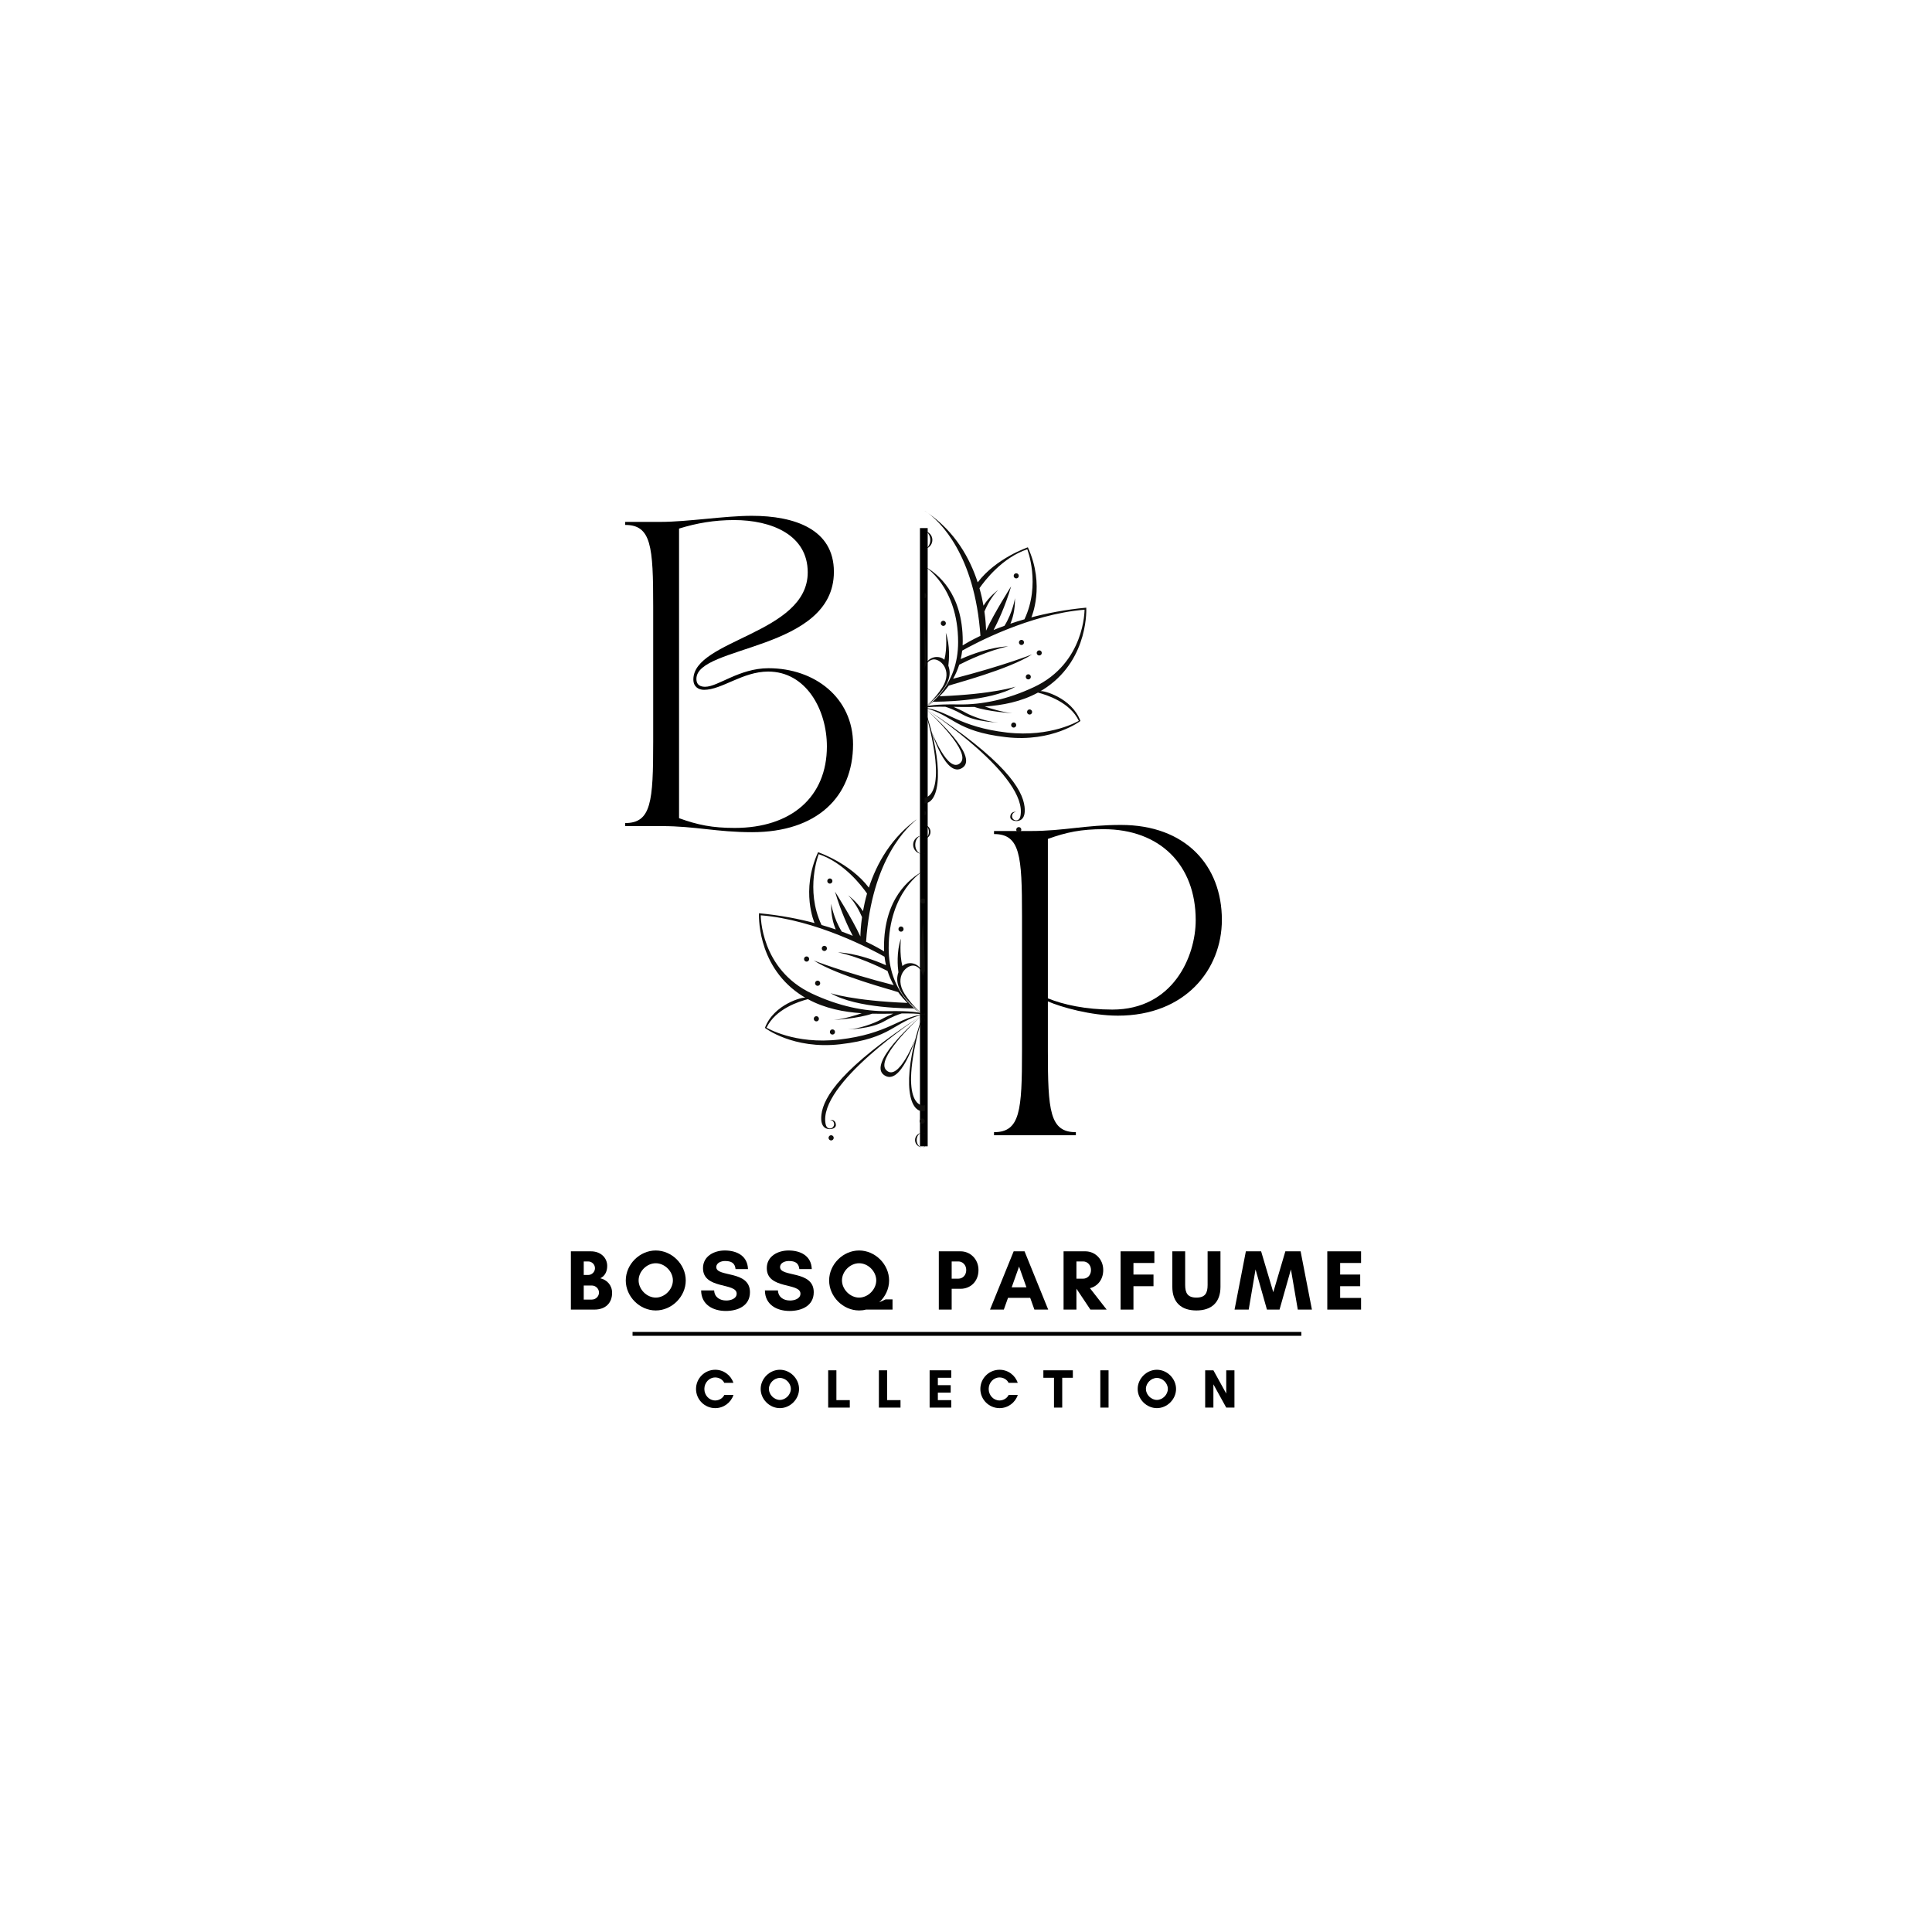 <svg xmlns="http://www.w3.org/2000/svg" xmlns:xlink="http://www.w3.org/1999/xlink" width="500" zoomAndPan="magnify" viewBox="0 0 375 375" height="500" preserveAspectRatio="xMidYMid meet" version="1.0"><defs><g/><clipPath id="8cd3b28432"><path d="M 147.312 159.102 L 179.527 159.102 L 179.527 222.691 L 147.312 222.691 Z M 147.312 159.102 " clip-rule="nonzero"/></clipPath><clipPath id="a19fd7fe96"><path d="M 179.465 99.102 L 210.852 99.102 L 210.852 162.852 L 179.465 162.852 Z M 179.465 99.102 " clip-rule="nonzero"/></clipPath></defs><g fill="#000000" fill-opacity="1"><g transform="translate(119.581, 160.346)"><g><path d="M 1.77 -59.047 L 1.77 -58.457 C 6.848 -58.457 7.203 -54.266 7.203 -42.633 L 7.203 -16.414 C 7.203 -4.781 6.848 -0.59 1.77 -0.59 L 1.77 0 L 8.855 0 C 15.352 0 19.543 1.18 26.395 1.18 C 38.973 1.18 45.996 -5.668 45.996 -15.883 C 45.996 -24.859 38.617 -30.645 29.582 -30.645 C 23.914 -30.645 19.781 -27.043 17.301 -27.043 C 16.594 -27.043 15.59 -27.223 15.59 -28.578 C 15.59 -35.133 42.277 -33.953 42.277 -49.363 C 42.277 -57.629 34.66 -60.227 26.336 -60.227 C 21.141 -60.227 13.816 -59.047 8.621 -59.047 Z M 12.223 -57.75 C 15.648 -58.812 19.074 -59.402 22.91 -59.402 C 30.113 -59.402 37.199 -56.566 37.199 -49.246 C 37.199 -37.316 15 -36.195 15 -28.461 C 15 -27.043 16 -26.453 17.066 -26.453 C 20.547 -26.453 24.562 -29.996 29.523 -29.996 C 36.906 -29.996 40.918 -22.555 40.918 -15.469 C 40.918 -5.668 34.012 0.355 23.027 0.355 C 18.66 0.355 15.824 -0.234 12.223 -1.535 Z M 12.223 -57.75 "/></g></g></g><g fill="#000000" fill-opacity="1"><g transform="translate(191.168, 220.346)"><g><path d="M 1.77 -58.457 C 6.848 -58.457 7.203 -54.266 7.203 -42.633 L 7.203 -16.414 C 7.203 -4.781 6.848 -0.59 1.77 -0.59 L 1.77 0 L 17.656 0 L 17.656 -0.59 C 12.578 -0.59 12.223 -4.781 12.223 -16.414 L 12.223 -25.98 C 14.762 -24.859 20.609 -23.207 25.805 -23.207 C 38.914 -23.207 45.996 -32.18 45.996 -41.805 C 45.996 -52.316 38.973 -60.227 26.395 -60.227 C 19.543 -60.227 15.352 -59.047 8.855 -59.047 L 1.77 -59.047 Z M 12.223 -26.57 L 12.223 -57.512 C 15.824 -58.812 18.66 -59.402 23.027 -59.402 C 34.012 -59.402 40.918 -52.434 40.918 -41.746 C 40.918 -34.66 36.492 -24.387 24.742 -24.387 C 19.605 -24.387 15.234 -25.332 12.223 -26.57 Z M 12.223 -26.57 "/></g></g></g><path stroke-linecap="butt" transform="matrix(0, -0.75, 0.75, 0, 178.561, 222.5)" fill="none" stroke-linejoin="miter" d="M 0.001 1.002 L 160.001 1.002 " stroke="#000000" stroke-width="2" stroke-opacity="1" stroke-miterlimit="4"/><g clip-path="url(#8cd3b28432)"><path fill="#100f0d" d="M 196.723 200.812 C 197 200.812 197.223 200.586 197.223 200.309 C 197.223 200.027 197 199.805 196.723 199.805 C 196.445 199.805 196.223 200.027 196.223 200.309 C 196.223 200.586 196.445 200.812 196.723 200.812 Z M 199.848 198.25 C 200.125 198.25 200.348 198.023 200.348 197.746 C 200.348 197.469 200.125 197.242 199.848 197.242 C 199.57 197.242 199.348 197.469 199.348 197.746 C 199.348 198.023 199.57 198.25 199.848 198.25 Z M 199.594 190.34 C 199.316 190.34 199.094 190.566 199.094 190.844 C 199.094 191.121 199.316 191.348 199.594 191.348 C 199.871 191.348 200.094 191.121 200.094 190.844 C 200.094 190.566 199.871 190.34 199.594 190.34 Z M 197.223 171.512 C 197.5 171.512 197.727 171.285 197.727 171.008 C 197.727 170.73 197.5 170.504 197.223 170.504 C 196.949 170.504 196.723 170.73 196.723 171.008 C 196.723 171.285 196.949 171.512 197.223 171.512 Z M 198.254 183.582 C 197.977 183.582 197.754 183.805 197.754 184.086 C 197.754 184.363 197.977 184.59 198.254 184.59 C 198.531 184.59 198.754 184.363 198.754 184.086 C 198.754 183.805 198.531 183.582 198.254 183.582 Z M 201.738 185.641 C 201.465 185.641 201.238 185.867 201.238 186.148 C 201.238 186.426 201.465 186.652 201.738 186.652 C 202.016 186.652 202.242 186.426 202.242 186.148 C 202.242 185.867 202.016 185.641 201.738 185.641 Z M 198.047 218.199 C 197.953 218.648 197.676 219.031 197.223 219.031 C 196.766 219.031 196.398 218.656 196.398 218.199 C 196.398 217.742 196.766 217.367 197.223 217.367 C 197.223 217.367 196.164 217.148 196.051 218.281 C 195.984 218.961 196.793 219.168 197.227 219.168 C 197.66 219.168 199.191 219.078 198.859 216.324 C 198.449 212.961 195.066 207.25 179.199 196.938 C 180.219 197.605 199.617 210.418 198.047 218.199 Z M 179.156 214.574 L 179.156 215.695 C 182.309 215.695 183.168 208.18 179.156 196.91 C 184.355 214.863 179.156 214.574 179.156 214.574 Z M 179.168 196.918 C 179.18 196.926 179.188 196.934 179.199 196.938 C 179.188 196.93 179.176 196.922 179.168 196.918 C 179.16 196.914 179.156 196.91 179.156 196.91 C 179.156 196.91 179.262 197 179.449 197.16 C 179.301 197.027 179.203 196.941 179.168 196.918 Z M 186.277 207.719 C 183.867 210.098 180.598 201.543 180.598 201.543 C 180.598 201.543 183.457 211.012 186.719 208.66 C 189.824 206.422 181.168 198.656 179.449 197.16 C 181.023 198.582 188.367 205.656 186.277 207.719 Z M 179.871 158.66 C 179.43 158.336 179.168 158.191 179.168 158.191 C 179.406 158.344 179.641 158.504 179.871 158.66 Z M 210.637 177.66 C 199.844 178.531 188.992 184.352 186.609 185.699 C 186.543 186.273 186.445 186.828 186.324 187.355 C 191.93 184.855 195.664 184.855 195.664 184.855 C 191.957 185.59 187.539 187.68 186.027 188.461 C 185.707 189.48 185.293 190.395 184.832 191.215 C 194.883 188.625 200.348 186.43 200.348 186.43 C 195.746 189.41 185.098 192.156 183.961 192.578 C 183.375 193.395 182.75 194.086 182.156 194.664 C 192.84 194.242 197.098 192.766 197.098 192.766 C 191.984 195.805 181.508 195.73 180.938 195.727 C 180.219 196.289 179.637 196.645 179.355 196.809 L 179.879 196.562 C 179.879 196.562 181.223 196.18 185.941 196.262 C 190.531 196.34 195.531 195.281 200.711 192.852 C 210.719 188.16 210.637 177.66 210.637 177.66 Z M 190.793 176.863 C 191.977 174.988 193.66 173.789 193.66 173.789 C 192.359 175.102 191.473 176.848 190.977 178.012 C 191.227 179.738 191.285 181.074 191.297 181.773 C 192.934 178.23 196.223 173.066 196.223 173.066 C 195.035 177.121 193.504 180.266 192.781 181.645 C 193.445 181.371 194.156 181.094 194.914 180.816 C 196.566 178.148 196.973 175.398 196.973 175.398 C 197.031 177.758 196.465 179.504 196.082 180.406 C 196.98 180.102 197.934 179.797 198.945 179.508 L 198.84 179.535 C 202.082 172.645 199.391 165.793 199.391 165.793 C 194.461 167.438 191.004 171.992 190.004 173.438 C 190.352 174.656 190.605 175.812 190.793 176.863 Z M 179.152 196.898 C 179.152 196.898 179.152 196.898 179.148 196.898 C 179.148 196.898 179.148 196.898 179.145 196.898 L 179.148 196.902 Z M 178.945 196.809 C 178.66 196.645 178.078 196.289 177.359 195.727 C 176.793 195.73 166.316 195.805 161.203 192.766 C 161.203 192.766 165.457 194.242 176.145 194.664 C 175.547 194.086 174.926 193.395 174.336 192.578 C 173.203 192.156 162.551 189.41 157.953 186.43 C 157.953 186.43 163.414 188.625 173.469 191.215 C 173.004 190.395 172.59 189.48 172.27 188.461 C 170.758 187.68 166.344 185.59 162.633 184.855 C 162.633 184.855 166.371 184.855 171.973 187.355 C 171.852 186.828 171.754 186.273 171.688 185.699 C 169.305 184.352 158.453 178.531 147.664 177.66 C 147.664 177.66 147.582 188.16 157.59 192.852 C 162.766 195.281 167.77 196.34 172.355 196.262 C 177.078 196.18 178.418 196.562 178.418 196.562 Z M 159.457 179.535 L 159.352 179.508 C 160.363 179.797 161.316 180.102 162.215 180.406 C 161.832 179.504 161.266 177.758 161.328 175.398 C 161.328 175.398 161.734 178.148 163.383 180.816 C 164.145 181.094 164.855 181.371 165.52 181.645 C 164.793 180.266 163.266 177.121 162.074 173.066 C 162.074 173.066 165.367 178.23 167.004 181.773 C 167.016 181.074 167.074 179.738 167.32 178.012 C 166.828 176.848 165.938 175.102 164.641 173.789 C 164.641 173.789 166.32 174.988 167.504 176.863 C 167.691 175.812 167.945 174.656 168.293 173.438 C 167.297 171.992 163.836 167.438 158.91 165.793 C 158.91 165.793 156.215 172.645 159.457 179.535 Z M 195.207 202.688 C 185.176 201.535 184.887 198.355 179.156 196.91 C 183.75 197.398 185.883 200.68 195.395 201.777 C 204.082 202.781 209.508 199.473 209.508 199.473 C 207.789 195.836 203.188 194.367 201.488 193.938 C 198.137 195.758 194.484 196.438 191.039 196.668 C 192.23 197.082 194.375 197.746 196.453 197.996 C 196.453 197.996 191.633 197.676 189.027 196.758 C 187.586 196.793 186.203 196.77 184.914 196.746 C 185.5 196.996 186.602 197.484 187.387 197.934 C 188.504 198.578 191.656 199.742 193.652 199.801 C 193.863 199.809 189.375 199.773 186.719 198.25 C 185.098 197.32 183.945 196.902 183.293 196.715 C 181.68 196.695 180.273 196.715 179.172 196.906 C 179.172 196.906 179.168 196.91 179.168 196.91 C 179.168 196.91 179.172 196.906 179.172 196.906 C 179.168 196.906 179.168 196.906 179.164 196.906 C 179.164 196.91 179.164 196.91 179.168 196.91 C 179.168 196.91 179.164 196.91 179.164 196.906 L 179.168 196.91 L 179.133 196.91 L 179.137 196.906 C 179.137 196.906 179.133 196.906 179.133 196.906 C 179.133 196.91 179.133 196.91 179.133 196.91 C 179.133 196.91 179.133 196.91 179.133 196.906 C 179.133 196.906 179.129 196.906 179.129 196.906 C 179.129 196.906 179.133 196.91 179.133 196.91 C 179.133 196.91 179.129 196.906 179.129 196.906 C 178.027 196.715 176.617 196.695 175.004 196.715 C 174.352 196.902 173.203 197.32 171.582 198.25 C 168.926 199.773 164.438 199.809 164.645 199.801 C 166.641 199.742 169.793 198.578 170.914 197.934 C 171.699 197.484 172.797 196.996 173.387 196.746 C 172.098 196.77 170.711 196.793 169.273 196.758 C 166.664 197.676 161.844 197.996 161.844 197.996 C 163.922 197.746 166.066 197.082 167.262 196.668 C 163.812 196.438 160.16 195.758 156.809 193.938 C 155.109 194.367 150.508 195.836 148.789 199.473 C 148.789 199.473 154.219 202.781 162.902 201.777 C 172.418 200.68 174.547 197.398 179.145 196.91 C 173.41 198.355 173.125 201.535 163.09 202.688 C 153.934 203.742 148.469 199.512 148.469 199.512 C 150.188 194.887 155.922 193.441 156.324 193.664 C 155.898 193.418 155.477 193.152 155.062 192.863 C 146.75 187.082 147.32 177.258 147.32 177.258 C 151.469 177.645 155.16 178.371 158.34 179.227 L 158.102 179.16 C 158.102 179.16 155.348 172.922 158.789 165.41 C 158.789 165.41 165.008 167.508 168.645 172.289 C 170.141 167.68 172.996 162.422 178.43 158.66 C 176.176 160.32 169.223 166.699 168.105 182.789 C 169.898 183.645 171.086 184.348 171.602 184.672 C 171.586 184.402 171.582 184.125 171.582 183.848 C 171.582 174.371 176.551 170.539 179.133 169.094 C 179.133 169.094 172.488 173.062 172.488 184.027 C 172.488 192.566 178.082 196.281 179 196.832 L 179.145 196.898 C 179.148 196.898 179.148 196.898 179.148 196.895 C 179.133 196.887 179.109 196.867 179.074 196.84 C 179.102 196.859 179.125 196.875 179.148 196.895 C 179.176 196.875 179.199 196.859 179.223 196.84 C 179.188 196.867 179.164 196.887 179.148 196.895 C 179.152 196.898 179.152 196.898 179.152 196.898 L 179.297 196.832 C 180.219 196.281 185.809 192.566 185.809 184.027 C 185.809 173.062 179.168 169.094 179.168 169.094 C 181.746 170.539 186.719 174.371 186.719 183.848 C 186.719 184.125 186.711 184.402 186.699 184.672 C 187.215 184.348 188.398 183.645 190.195 182.789 C 189.078 166.699 182.121 160.32 179.871 158.66 C 185.305 162.422 188.16 167.68 189.656 172.289 C 193.289 167.508 199.508 165.41 199.508 165.41 C 202.949 172.922 200.195 179.16 200.195 179.16 L 199.961 179.227 C 203.141 178.371 206.828 177.645 210.977 177.258 C 210.977 177.258 211.551 187.082 203.234 192.863 C 202.82 193.152 202.402 193.418 201.977 193.664 C 202.375 193.441 208.109 194.887 209.832 199.512 C 209.832 199.512 204.363 203.742 195.207 202.688 Z M 179.5 217.605 C 179.5 217.328 179.277 217.102 179 217.102 C 178.723 217.102 178.5 217.328 178.5 217.605 C 178.5 217.887 178.723 218.109 179 218.109 C 179.277 218.109 179.5 217.887 179.5 217.605 Z M 197.727 220.348 C 197.449 220.348 197.223 220.574 197.223 220.855 C 197.223 221.133 197.449 221.359 197.727 221.359 C 198 221.359 198.227 221.133 198.227 220.855 C 198.227 220.574 198 220.348 197.727 220.348 Z M 161.32 220.348 C 161.047 220.348 160.82 220.574 160.82 220.855 C 160.82 221.133 161.047 221.359 161.32 221.359 C 161.598 221.359 161.824 221.133 161.824 220.855 C 161.824 220.574 161.598 220.348 161.32 220.348 Z M 161.574 199.805 C 161.297 199.805 161.074 200.027 161.074 200.309 C 161.074 200.586 161.297 200.812 161.574 200.812 C 161.852 200.812 162.074 200.586 162.074 200.309 C 162.074 200.027 161.852 199.805 161.574 199.805 Z M 158.453 197.242 C 158.176 197.242 157.953 197.469 157.953 197.746 C 157.953 198.023 158.176 198.25 158.453 198.25 C 158.73 198.25 158.953 198.023 158.953 197.746 C 158.953 197.469 158.73 197.242 158.453 197.242 Z M 158.703 190.34 C 158.426 190.34 158.203 190.566 158.203 190.844 C 158.203 191.121 158.426 191.348 158.703 191.348 C 158.98 191.348 159.203 191.121 159.203 190.844 C 159.203 190.566 158.98 190.34 158.703 190.34 Z M 161.074 171.512 C 161.352 171.512 161.574 171.285 161.574 171.008 C 161.574 170.73 161.352 170.504 161.074 170.504 C 160.797 170.504 160.574 170.73 160.574 171.008 C 160.574 171.285 160.797 171.512 161.074 171.512 Z M 178.648 174.895 C 178.648 175.176 178.871 175.398 179.148 175.398 C 179.426 175.398 179.648 175.176 179.648 174.895 C 179.648 174.617 179.426 174.391 179.148 174.391 C 178.871 174.391 178.648 174.617 178.648 174.895 Z M 183.41 180.336 C 183.41 180.055 183.184 179.828 182.91 179.828 C 182.633 179.828 182.406 180.055 182.406 180.336 C 182.406 180.613 182.633 180.84 182.91 180.84 C 183.184 180.84 183.41 180.613 183.41 180.336 Z M 174.387 180.336 C 174.387 180.613 174.609 180.84 174.887 180.84 C 175.164 180.84 175.387 180.613 175.387 180.336 C 175.387 180.055 175.164 179.828 174.887 179.828 C 174.609 179.828 174.387 180.055 174.387 180.336 Z M 160.008 184.59 C 160.285 184.59 160.508 184.363 160.508 184.086 C 160.508 183.805 160.285 183.582 160.008 183.582 C 159.73 183.582 159.508 183.805 159.508 184.086 C 159.508 184.363 159.73 184.59 160.008 184.59 Z M 156.559 185.641 C 156.281 185.641 156.059 185.867 156.059 186.148 C 156.059 186.426 156.281 186.652 156.559 186.652 C 156.836 186.652 157.059 186.426 157.059 186.148 C 157.059 185.867 156.836 185.641 156.559 185.641 Z M 179 219.883 C 179.59 219.883 180.07 220.512 180.07 221.285 C 180.07 222.062 179.59 222.691 179 222.691 C 179.77 222.691 180.395 222.062 180.395 221.285 C 180.395 220.512 179.77 219.883 179 219.883 Z M 177.93 221.285 C 177.93 220.512 178.41 219.883 179 219.883 C 178.23 219.883 177.609 220.512 177.609 221.285 C 177.609 222.062 178.23 222.691 179 222.691 C 178.41 222.691 177.93 222.062 177.93 221.285 Z M 180.352 163.969 C 180.352 164.945 179.746 165.738 179 165.738 C 179.973 165.738 180.758 164.945 180.758 163.969 C 180.758 162.988 179.973 162.195 179 162.195 C 179.746 162.195 180.352 162.988 180.352 163.969 Z M 177.242 163.969 C 177.242 164.945 178.031 165.738 179 165.738 C 178.254 165.738 177.648 164.945 177.648 163.969 C 177.648 162.988 178.254 162.195 179 162.195 C 178.031 162.195 177.242 162.988 177.242 163.969 Z M 175.59 192.926 C 173.418 189.52 176.074 187.156 177.457 187.438 C 178.871 187.727 179.133 189.422 179.133 189.422 C 179.133 189.375 179.129 189.332 179.125 189.285 L 179.168 189.422 L 179.312 188.906 C 179.504 188.383 179.938 187.621 180.84 187.438 C 182.223 187.156 184.879 189.52 182.707 192.926 C 181.301 195.129 179.629 196.52 179.223 196.84 C 183.902 193.258 184.336 190.863 184.102 189.441 C 184.055 189.164 183.984 188.898 183.895 188.652 C 184.031 187.582 184.273 184.711 183.398 182.18 C 183.398 182.18 183.723 185.102 183.117 187.48 C 182.727 187.141 182.234 186.945 181.645 186.945 C 180.746 186.941 179.957 187.422 179.523 188.148 C 179.523 185.578 179.168 179.254 179.168 179.254 C 178.715 182.078 178.777 188.148 178.777 188.148 C 178.344 187.426 177.555 186.941 176.652 186.945 C 176.051 186.949 175.547 187.152 175.152 187.504 C 174.539 185.121 174.867 182.18 174.867 182.18 C 173.973 184.77 174.246 187.715 174.379 188.727 C 174.301 188.949 174.238 189.188 174.199 189.441 C 173.961 190.863 174.395 193.258 179.074 196.84 C 178.672 196.52 177 195.129 175.59 192.926 Z M 179.098 196.938 C 179.109 196.934 179.121 196.926 179.129 196.918 C 179.098 196.941 179 197.027 178.852 197.16 C 179.039 197 179.145 196.91 179.145 196.91 C 179.141 196.91 179.137 196.914 179.129 196.918 C 179.125 196.922 179.113 196.93 179.098 196.938 Z M 159.441 216.324 C 159.105 219.078 160.641 219.168 161.074 219.168 C 161.504 219.168 162.316 218.961 162.246 218.281 C 162.133 217.148 161.078 217.367 161.078 217.367 C 161.531 217.367 161.898 217.742 161.898 218.199 C 161.898 218.656 161.531 219.031 161.078 219.031 C 160.621 219.031 160.344 218.648 160.254 218.199 C 158.684 210.418 178.078 197.605 179.098 196.938 C 163.234 207.25 159.852 212.961 159.441 216.324 Z M 179.145 215.695 L 179.145 214.574 C 179.145 214.574 173.945 214.863 179.145 196.91 C 175.129 208.18 175.988 215.695 179.145 215.695 Z M 171.582 208.66 C 174.84 211.012 177.703 201.543 177.703 201.543 C 177.703 201.543 174.434 210.098 172.023 207.719 C 169.934 205.656 177.273 198.586 178.852 197.16 C 177.129 198.656 168.477 206.422 171.582 208.66 Z M 179.133 158.191 C 178.895 158.344 178.66 158.504 178.43 158.66 C 178.871 158.336 179.133 158.191 179.133 158.191 " fill-opacity="1" fill-rule="nonzero"/></g><g clip-path="url(#a19fd7fe96)"><path fill="#100f0d" d="M 196.754 141.227 C 197.027 141.227 197.25 141.004 197.25 140.73 C 197.25 140.453 197.027 140.23 196.754 140.23 C 196.48 140.23 196.262 140.453 196.262 140.73 C 196.262 141.004 196.48 141.227 196.754 141.227 Z M 199.84 138.695 C 200.117 138.695 200.336 138.473 200.336 138.195 C 200.336 137.922 200.117 137.699 199.84 137.699 C 199.57 137.699 199.348 137.922 199.348 138.195 C 199.348 138.473 199.57 138.695 199.84 138.695 Z M 199.594 130.875 C 199.32 130.875 199.098 131.102 199.098 131.375 C 199.098 131.652 199.32 131.875 199.594 131.875 C 199.867 131.875 200.086 131.652 200.086 131.375 C 200.086 131.102 199.867 130.875 199.594 130.875 Z M 197.25 112.27 C 197.523 112.27 197.746 112.047 197.746 111.77 C 197.746 111.496 197.523 111.27 197.25 111.27 C 196.977 111.27 196.754 111.496 196.754 111.77 C 196.754 112.047 196.977 112.27 197.25 112.27 Z M 198.266 124.195 C 197.992 124.195 197.773 124.418 197.773 124.695 C 197.773 124.969 197.992 125.195 198.266 125.195 C 198.539 125.195 198.762 124.969 198.762 124.695 C 198.762 124.418 198.539 124.195 198.266 124.195 Z M 201.715 126.234 C 201.441 126.234 201.219 126.457 201.219 126.734 C 201.219 127.008 201.441 127.23 201.715 127.23 C 201.988 127.23 202.211 127.008 202.211 126.734 C 202.211 126.457 201.988 126.234 201.715 126.234 Z M 198.062 158.414 C 197.973 158.855 197.699 159.234 197.246 159.234 C 196.797 159.234 196.434 158.867 196.434 158.414 C 196.434 157.961 196.797 157.59 197.246 157.59 C 197.246 157.59 196.203 157.375 196.09 158.492 C 196.023 159.164 196.824 159.367 197.254 159.367 C 197.68 159.367 199.195 159.281 198.863 156.562 C 198.461 153.234 195.117 147.59 179.434 137.398 C 180.441 138.059 199.613 150.723 198.062 158.414 Z M 179.391 154.832 L 179.391 155.938 C 182.508 155.938 183.355 148.512 179.391 137.371 C 184.527 155.117 179.391 154.832 179.391 154.832 Z M 179.402 137.379 C 179.414 137.387 179.422 137.391 179.434 137.398 C 179.418 137.391 179.41 137.383 179.402 137.379 C 179.395 137.375 179.391 137.371 179.391 137.371 C 179.391 137.371 179.492 137.461 179.68 137.617 C 179.531 137.488 179.438 137.402 179.402 137.379 Z M 186.43 148.055 C 184.047 150.406 180.812 141.949 180.812 141.949 C 180.812 141.949 183.641 151.309 186.867 148.984 C 189.934 146.77 181.379 139.098 179.68 137.617 C 181.238 139.023 188.496 146.016 186.43 148.055 Z M 180.094 99.566 C 179.66 99.246 179.398 99.102 179.398 99.102 C 179.637 99.254 179.867 99.41 180.094 99.566 Z M 210.508 118.344 C 199.84 119.207 189.113 124.961 186.758 126.289 C 186.691 126.859 186.598 127.406 186.477 127.926 C 192.016 125.457 195.711 125.457 195.711 125.457 C 192.043 126.184 187.68 128.25 186.184 129.023 C 185.867 130.027 185.457 130.93 185 131.742 C 194.938 129.18 200.336 127.012 200.336 127.012 C 195.789 129.957 185.262 132.672 184.141 133.09 C 183.559 133.895 182.945 134.582 182.355 135.148 C 192.918 134.734 197.125 133.273 197.125 133.273 C 192.07 136.277 181.715 136.207 181.152 136.199 C 180.441 136.758 179.867 137.109 179.586 137.27 L 180.105 137.027 C 180.105 137.027 181.434 136.648 186.098 136.73 C 190.633 136.809 195.578 135.762 200.695 133.359 C 210.59 128.723 210.508 118.344 210.508 118.344 Z M 190.895 117.559 C 192.062 115.707 193.727 114.52 193.727 114.52 C 192.441 115.816 191.562 117.543 191.074 118.691 C 191.32 120.398 191.379 121.719 191.391 122.41 C 193.008 118.91 196.262 113.805 196.262 113.805 C 195.086 117.812 193.574 120.918 192.855 122.281 C 193.512 122.012 194.215 121.738 194.969 121.465 C 196.598 118.828 197 116.109 197 116.109 C 197.059 118.441 196.5 120.164 196.121 121.059 C 197.008 120.758 197.953 120.457 198.953 120.172 L 198.848 120.199 C 202.055 113.387 199.391 106.617 199.391 106.617 C 194.52 108.242 191.102 112.742 190.113 114.168 C 190.457 115.375 190.711 116.52 190.895 117.559 Z M 179.387 137.359 C 179.387 137.359 179.387 137.359 179.383 137.359 C 179.383 137.359 179.383 137.359 179.379 137.359 L 179.383 137.363 Z M 179.18 137.27 C 178.902 137.109 178.324 136.758 177.617 136.199 C 177.055 136.207 166.699 136.277 161.645 133.273 C 161.645 133.273 165.848 134.734 176.414 135.148 C 175.824 134.582 175.207 133.895 174.629 133.09 C 173.504 132.672 162.977 129.957 158.43 127.012 C 158.43 127.012 163.828 129.18 173.77 131.742 C 173.309 130.93 172.898 130.027 172.582 129.023 C 171.09 128.25 166.723 126.184 163.059 125.457 C 163.059 125.457 166.75 125.457 172.289 127.926 C 172.168 127.406 172.074 126.859 172.008 126.289 C 169.652 124.961 158.926 119.207 148.258 118.344 C 148.258 118.344 148.18 128.723 158.07 133.359 C 163.191 135.762 168.133 136.809 172.668 136.73 C 177.336 136.648 178.66 137.027 178.66 137.027 Z M 159.918 120.199 L 159.816 120.172 C 160.816 120.457 161.758 120.758 162.645 121.059 C 162.266 120.164 161.707 118.441 161.766 116.109 C 161.766 116.109 162.168 118.828 163.801 121.465 C 164.551 121.738 165.254 122.012 165.91 122.281 C 165.191 120.918 163.684 117.812 162.508 113.805 C 162.508 113.805 165.758 118.91 167.375 122.41 C 167.387 121.719 167.445 120.398 167.691 118.691 C 167.203 117.543 166.324 115.816 165.039 114.52 C 165.039 114.52 166.703 115.707 167.875 117.559 C 168.059 116.52 168.309 115.375 168.652 114.168 C 167.668 112.742 164.25 108.242 159.379 106.617 C 159.379 106.617 156.715 113.387 159.918 120.199 Z M 195.258 143.082 C 185.34 141.941 185.059 138.797 179.391 137.371 C 183.93 137.855 186.039 141.098 195.441 142.184 C 204.027 143.172 209.395 139.906 209.395 139.906 C 207.695 136.309 203.145 134.859 201.465 134.434 C 198.152 136.234 194.543 136.902 191.137 137.133 C 192.312 137.539 194.434 138.195 196.488 138.441 C 196.488 138.441 191.723 138.125 189.148 137.219 C 187.723 137.254 186.355 137.23 185.082 137.207 C 185.664 137.457 186.75 137.938 187.523 138.383 C 188.629 139.02 191.746 140.168 193.719 140.23 C 193.926 140.234 189.488 140.199 186.867 138.695 C 185.262 137.777 184.125 137.363 183.48 137.18 C 181.887 137.156 180.492 137.176 179.406 137.367 C 179.406 137.367 179.398 137.371 179.398 137.371 C 179.398 137.371 179.402 137.367 179.406 137.367 C 179.402 137.367 179.398 137.367 179.398 137.367 C 179.398 137.371 179.398 137.371 179.398 137.371 C 179.398 137.371 179.398 137.371 179.398 137.367 L 179.398 137.371 L 179.367 137.371 L 179.371 137.367 C 179.371 137.367 179.367 137.367 179.367 137.367 C 179.367 137.371 179.367 137.371 179.367 137.371 C 179.367 137.371 179.367 137.371 179.367 137.367 C 179.367 137.367 179.363 137.367 179.363 137.367 C 179.363 137.367 179.367 137.371 179.367 137.371 C 179.367 137.371 179.363 137.367 179.363 137.367 C 178.273 137.176 176.883 137.156 175.289 137.18 C 174.641 137.363 173.504 137.777 171.902 138.695 C 169.277 140.199 164.84 140.234 165.047 140.23 C 167.02 140.168 170.137 139.02 171.242 138.383 C 172.02 137.938 173.105 137.457 173.688 137.207 C 172.414 137.23 171.043 137.254 169.621 137.219 C 167.043 138.125 162.277 138.441 162.277 138.441 C 164.332 138.195 166.453 137.539 167.633 137.133 C 164.223 136.902 160.613 136.234 157.301 134.434 C 155.621 134.859 151.074 136.309 149.375 139.906 C 149.375 139.906 154.742 143.172 163.324 142.184 C 172.73 141.098 174.836 137.855 179.379 137.371 C 173.711 138.797 173.426 141.941 163.508 143.082 C 154.461 144.125 149.055 139.941 149.055 139.941 C 150.758 135.371 156.426 133.941 156.82 134.164 C 156.398 133.918 155.984 133.656 155.574 133.371 C 147.355 127.66 147.922 117.945 147.922 117.945 C 152.023 118.328 155.668 119.047 158.812 119.891 L 158.578 119.828 C 158.578 119.828 155.859 113.664 159.258 106.234 C 159.258 106.234 165.406 108.312 169 113.035 C 170.477 108.48 173.301 103.281 178.672 99.566 C 176.445 101.207 169.57 107.512 168.465 123.414 C 170.242 124.262 171.41 124.957 171.922 125.273 C 171.91 125.008 171.902 124.738 171.902 124.461 C 171.902 115.094 176.816 111.309 179.367 109.879 C 179.367 109.879 172.801 113.801 172.801 124.641 C 172.801 133.078 178.328 136.746 179.238 137.293 L 179.379 137.359 C 179.383 137.359 179.383 137.359 179.383 137.355 C 179.367 137.348 179.344 137.328 179.309 137.301 C 179.336 137.32 179.359 137.34 179.383 137.355 C 179.41 137.34 179.434 137.32 179.457 137.301 C 179.422 137.328 179.398 137.348 179.383 137.355 C 179.387 137.359 179.387 137.359 179.387 137.359 L 179.531 137.293 C 180.441 136.746 185.969 133.078 185.969 124.641 C 185.969 113.801 179.398 109.879 179.398 109.879 C 181.949 111.309 186.867 115.094 186.867 124.461 C 186.867 124.738 186.859 125.008 186.844 125.273 C 187.355 124.957 188.527 124.262 190.301 123.414 C 189.199 107.512 182.32 101.207 180.094 99.566 C 185.469 103.281 188.289 108.48 189.77 113.035 C 193.359 108.312 199.508 106.234 199.508 106.234 C 202.91 113.664 200.188 119.828 200.188 119.828 L 199.953 119.891 C 203.098 119.047 206.742 118.328 210.844 117.945 C 210.844 117.945 211.41 127.66 203.191 133.371 C 202.781 133.656 202.367 133.918 201.945 134.164 C 202.344 133.941 208.012 135.371 209.711 139.941 C 209.711 139.941 204.309 144.125 195.258 143.082 Z M 179.73 157.828 C 179.73 157.551 179.508 157.328 179.234 157.328 C 178.961 157.328 178.742 157.551 178.742 157.828 C 178.742 158.102 178.961 158.324 179.234 158.324 C 179.508 158.324 179.73 158.102 179.73 157.828 Z M 197.746 160.535 C 197.473 160.535 197.25 160.762 197.25 161.035 C 197.25 161.312 197.473 161.535 197.746 161.535 C 198.02 161.535 198.238 161.312 198.238 161.035 C 198.238 160.762 198.02 160.535 197.746 160.535 Z M 161.762 160.535 C 161.488 160.535 161.266 160.762 161.266 161.035 C 161.266 161.312 161.488 161.535 161.762 161.535 C 162.035 161.535 162.258 161.312 162.258 161.035 C 162.258 160.762 162.035 160.535 161.762 160.535 Z M 162.012 140.23 C 161.738 140.23 161.516 140.453 161.516 140.73 C 161.516 141.004 161.738 141.227 162.012 141.227 C 162.285 141.227 162.508 141.004 162.508 140.73 C 162.508 140.453 162.285 140.23 162.012 140.23 Z M 158.926 137.699 C 158.652 137.699 158.43 137.922 158.43 138.195 C 158.43 138.473 158.652 138.695 158.926 138.695 C 159.199 138.695 159.422 138.473 159.422 138.195 C 159.422 137.922 159.199 137.699 158.926 137.699 Z M 159.176 130.875 C 158.902 130.875 158.68 131.102 158.68 131.375 C 158.68 131.652 158.902 131.875 159.176 131.875 C 159.445 131.875 159.668 131.652 159.668 131.375 C 159.668 131.102 159.445 130.875 159.176 130.875 Z M 161.516 112.27 C 161.789 112.27 162.012 112.047 162.012 111.77 C 162.012 111.496 161.789 111.27 161.516 111.27 C 161.242 111.27 161.023 111.496 161.023 111.77 C 161.023 112.047 161.242 112.27 161.516 112.27 Z M 178.887 115.613 C 178.887 115.887 179.109 116.109 179.383 116.109 C 179.656 116.109 179.879 115.887 179.879 115.613 C 179.879 115.336 179.656 115.113 179.383 115.113 C 179.109 115.113 178.887 115.336 178.887 115.613 Z M 183.594 120.988 C 183.594 120.711 183.371 120.488 183.098 120.488 C 182.828 120.488 182.605 120.711 182.605 120.988 C 182.605 121.262 182.828 121.488 183.098 121.488 C 183.371 121.488 183.594 121.262 183.594 120.988 Z M 174.676 120.988 C 174.676 121.262 174.898 121.488 175.172 121.488 C 175.445 121.488 175.664 121.262 175.664 120.988 C 175.664 120.711 175.445 120.488 175.172 120.488 C 174.898 120.488 174.676 120.711 174.676 120.988 Z M 160.461 125.195 C 160.734 125.195 160.957 124.969 160.957 124.695 C 160.957 124.418 160.734 124.195 160.461 124.195 C 160.188 124.195 159.969 124.418 159.969 124.695 C 159.969 124.969 160.188 125.195 160.461 125.195 Z M 157.055 126.234 C 156.781 126.234 156.559 126.457 156.559 126.734 C 156.559 127.008 156.781 127.23 157.055 127.23 C 157.328 127.23 157.547 127.008 157.547 126.734 C 157.547 126.457 157.328 126.234 157.055 126.234 Z M 179.234 160.078 C 179.82 160.078 180.293 160.699 180.293 161.465 C 180.293 162.23 179.82 162.852 179.234 162.852 C 179.996 162.852 180.613 162.23 180.613 161.465 C 180.613 160.699 179.996 160.078 179.234 160.078 Z M 178.18 161.465 C 178.18 160.699 178.652 160.078 179.234 160.078 C 178.477 160.078 177.859 160.699 177.859 161.465 C 177.859 162.23 178.477 162.852 179.234 162.852 C 178.652 162.852 178.18 162.23 178.18 161.465 Z M 180.57 104.812 C 180.57 105.777 179.973 106.562 179.234 106.562 C 180.195 106.562 180.973 105.777 180.973 104.812 C 180.973 103.844 180.195 103.059 179.234 103.059 C 179.973 103.059 180.57 103.844 180.57 104.812 Z M 177.5 104.812 C 177.5 105.777 178.277 106.562 179.234 106.562 C 178.5 106.562 177.902 105.777 177.902 104.812 C 177.902 103.844 178.5 103.059 179.234 103.059 C 178.277 103.059 177.5 103.844 177.5 104.812 Z M 175.867 133.434 C 173.719 130.066 176.344 127.73 177.711 128.008 C 179.105 128.293 179.367 129.969 179.367 129.969 C 179.367 129.922 179.363 129.879 179.359 129.836 L 179.398 129.969 L 179.543 129.461 C 179.734 128.941 180.16 128.191 181.055 128.008 C 182.422 127.73 185.047 130.066 182.898 133.434 C 181.508 135.613 179.855 136.984 179.457 137.301 C 184.082 133.762 184.512 131.395 184.277 129.992 C 184.23 129.715 184.164 129.453 184.074 129.211 C 184.207 128.152 184.449 125.316 183.582 122.812 C 183.582 122.812 183.906 125.699 183.305 128.051 C 182.922 127.715 182.434 127.523 181.852 127.52 C 180.961 127.516 180.184 127.996 179.754 128.711 C 179.754 126.168 179.398 119.918 179.398 119.918 C 178.953 122.711 179.016 128.711 179.016 128.711 C 178.586 127.996 177.809 127.516 176.918 127.52 C 176.32 127.523 175.824 127.727 175.434 128.074 C 174.828 125.719 175.152 122.812 175.152 122.812 C 174.266 125.371 174.535 128.281 174.668 129.281 C 174.59 129.504 174.531 129.738 174.488 129.992 C 174.258 131.395 174.684 133.762 179.309 137.301 C 178.91 136.984 177.258 135.613 175.867 133.434 Z M 179.332 137.398 C 179.344 137.391 179.355 137.387 179.363 137.379 C 179.332 137.402 179.234 137.488 179.09 137.617 C 179.273 137.461 179.379 137.371 179.379 137.371 C 179.375 137.371 179.371 137.375 179.363 137.379 C 179.359 137.383 179.348 137.391 179.332 137.398 Z M 159.902 156.562 C 159.574 159.281 161.086 159.367 161.516 159.367 C 161.941 159.367 162.746 159.164 162.676 158.492 C 162.562 157.375 161.52 157.59 161.52 157.59 C 161.969 157.59 162.332 157.961 162.332 158.414 C 162.332 158.867 161.969 159.234 161.52 159.234 C 161.07 159.234 160.793 158.855 160.703 158.414 C 159.152 150.723 178.324 138.059 179.332 137.398 C 163.652 147.59 160.305 153.234 159.902 156.562 Z M 179.379 155.938 L 179.379 154.832 C 179.379 154.832 174.238 155.117 179.379 137.371 C 175.41 148.512 176.262 155.938 179.379 155.938 Z M 171.902 148.984 C 175.125 151.309 177.953 141.949 177.953 141.949 C 177.953 141.949 174.723 150.406 172.336 148.055 C 170.273 146.016 177.531 139.023 179.09 137.617 C 177.387 139.098 168.832 146.77 171.902 148.984 Z M 179.367 99.102 C 179.129 99.254 178.898 99.41 178.672 99.566 C 179.109 99.246 179.367 99.102 179.367 99.102 " fill-opacity="1" fill-rule="nonzero"/></g><g fill="#000000" fill-opacity="1"><g transform="translate(109.812, 254.191)"><g><path d="M 6.453 -3.309 C 6.453 -2.562 5.82 -1.945 5.07 -1.945 L 3.492 -1.945 L 3.492 -4.672 L 5.07 -4.672 C 5.82 -4.672 6.453 -4.039 6.453 -3.309 Z M 5.672 -8.031 C 5.672 -7.316 5.07 -6.719 4.355 -6.719 L 3.492 -6.719 L 3.492 -9.344 L 4.355 -9.344 C 5.07 -9.344 5.672 -8.762 5.672 -8.031 Z M 8.996 -3.242 C 8.996 -4.773 7.965 -5.785 6.699 -6.086 C 7.551 -6.469 8.047 -7.332 8.047 -8.48 C 8.047 -10.027 6.816 -11.309 4.887 -11.309 L 0.996 -11.309 L 0.996 0 L 5.57 0 C 7.73 0 8.996 -1.297 8.996 -3.242 Z M 8.996 -3.242 "/></g></g></g><g fill="#000000" fill-opacity="1"><g transform="translate(120.881, 254.191)"><g><path d="M 9.727 -5.672 C 9.727 -3.926 8.148 -2.328 6.402 -2.328 C 4.656 -2.328 3.074 -3.926 3.074 -5.672 C 3.074 -7.414 4.656 -8.996 6.402 -8.996 C 8.148 -8.996 9.727 -7.414 9.727 -5.672 Z M 12.223 -5.652 C 12.223 -8.781 9.527 -11.473 6.402 -11.473 C 3.277 -11.473 0.582 -8.781 0.582 -5.652 C 0.582 -2.527 3.277 0.168 6.402 0.168 C 9.527 0.168 12.223 -2.527 12.223 -5.652 Z M 12.223 -5.652 "/></g></g></g><g fill="#000000" fill-opacity="1"><g transform="translate(135.589, 254.191)"><g><path d="M 5.387 -1.762 C 4.156 -1.762 3.094 -2.379 3.027 -3.723 L 0.5 -3.723 C 0.516 -0.965 2.793 0.266 5.289 0.266 C 7.598 0.266 9.977 -0.715 9.977 -3.375 C 9.977 -7.684 3.441 -6.234 3.441 -8.246 C 3.441 -9.094 4.422 -9.43 5.121 -9.43 C 6.367 -9.43 7.051 -9.047 7.184 -7.863 L 9.594 -7.863 C 9.512 -10.441 7.414 -11.473 5.09 -11.473 C 3.027 -11.473 0.863 -10.375 0.863 -8.047 C 0.863 -3.875 7.398 -5.289 7.398 -3.094 C 7.398 -2.078 6.168 -1.762 5.387 -1.762 Z M 5.387 -1.762 "/></g></g></g><g fill="#000000" fill-opacity="1"><g transform="translate(147.97, 254.191)"><g><path d="M 5.387 -1.762 C 4.156 -1.762 3.094 -2.379 3.027 -3.723 L 0.5 -3.723 C 0.516 -0.965 2.793 0.266 5.289 0.266 C 7.598 0.266 9.977 -0.715 9.977 -3.375 C 9.977 -7.684 3.441 -6.234 3.441 -8.246 C 3.441 -9.094 4.422 -9.43 5.121 -9.43 C 6.367 -9.43 7.051 -9.047 7.184 -7.863 L 9.594 -7.863 C 9.512 -10.441 7.414 -11.473 5.09 -11.473 C 3.027 -11.473 0.863 -10.375 0.863 -8.047 C 0.863 -3.875 7.398 -5.289 7.398 -3.094 C 7.398 -2.078 6.168 -1.762 5.387 -1.762 Z M 5.387 -1.762 "/></g></g></g><g fill="#000000" fill-opacity="1"><g transform="translate(160.352, 254.191)"><g><path d="M 9.727 -5.672 C 9.727 -3.926 8.148 -2.328 6.402 -2.328 C 4.656 -2.328 3.074 -3.926 3.074 -5.672 C 3.074 -7.414 4.656 -8.996 6.402 -8.996 C 8.148 -8.996 9.727 -7.414 9.727 -5.672 Z M 10.309 -1.414 C 11.473 -2.477 12.223 -4.008 12.223 -5.652 C 12.223 -8.781 9.527 -11.473 6.402 -11.473 C 3.277 -11.473 0.582 -8.781 0.582 -5.652 C 0.582 -2.527 3.277 0.168 6.402 0.168 C 6.852 0.168 7.301 0.117 7.73 0 L 12.887 0 L 12.887 -1.98 L 11.539 -1.98 Z M 10.309 -1.414 "/></g></g></g><g fill="#000000" fill-opacity="1"><g transform="translate(175.16, 254.191)"><g/></g></g><g fill="#000000" fill-opacity="1"><g transform="translate(181.227, 254.191)"><g><path d="M 3.492 -4.039 L 5.238 -4.039 C 7.066 -4.039 8.695 -5.387 8.695 -7.684 C 8.695 -9.828 7.066 -11.309 5.238 -11.309 L 0.996 -11.309 L 0.996 0 L 3.492 0 Z M 4.82 -9.344 C 5.555 -9.344 6.32 -8.711 6.32 -7.684 C 6.32 -6.602 5.555 -6.004 4.82 -6.004 L 3.492 -6.004 L 3.492 -9.344 Z M 4.82 -9.344 "/></g></g></g><g fill="#000000" fill-opacity="1"><g transform="translate(192.08, 254.191)"><g><path d="M 7.148 -4.324 L 4.289 -4.324 L 5.719 -8.348 Z M 11.375 0 L 6.785 -11.309 L 4.672 -11.309 L 0.082 0 L 2.762 0 L 3.574 -2.277 L 7.883 -2.277 L 8.695 0 Z M 11.375 0 "/></g></g></g><g fill="#000000" fill-opacity="1"><g transform="translate(205.442, 254.191)"><g><path d="M 3.492 -4.039 L 3.508 -4.039 L 6.203 0 L 9.359 0 L 6.117 -4.156 C 7.551 -4.508 8.695 -5.77 8.695 -7.684 C 8.695 -9.828 7.066 -11.309 5.238 -11.309 L 0.996 -11.309 L 0.996 0 L 3.492 0 Z M 4.82 -9.344 C 5.555 -9.344 6.32 -8.711 6.32 -7.684 C 6.32 -6.602 5.555 -6.004 4.82 -6.004 L 3.492 -6.004 L 3.492 -9.344 Z M 4.82 -9.344 "/></g></g></g><g fill="#000000" fill-opacity="1"><g transform="translate(216.51, 254.191)"><g><path d="M 7.383 -4.539 L 7.383 -6.801 L 3.492 -6.801 L 3.492 -9.047 L 7.551 -9.047 L 7.551 -11.309 L 0.996 -11.309 L 0.996 0 L 3.492 0 L 3.492 -4.539 Z M 7.383 -4.539 "/></g></g></g><g fill="#000000" fill-opacity="1"><g transform="translate(226.798, 254.191)"><g><path d="M 7.598 -11.309 L 7.598 -4.773 C 7.598 -3.211 7.133 -2.328 5.422 -2.328 C 3.723 -2.328 3.242 -3.211 3.242 -4.773 L 3.242 -11.309 L 0.75 -11.309 L 0.75 -4.406 C 0.75 -1.398 2.477 0.168 5.422 0.168 C 8.363 0.168 10.094 -1.398 10.094 -4.406 L 10.094 -11.309 Z M 7.598 -11.309 "/></g></g></g><g fill="#000000" fill-opacity="1"><g transform="translate(239.545, 254.191)"><g><path d="M 15.098 0 L 12.902 -11.309 L 9.941 -11.309 L 7.598 -3.375 L 5.238 -11.309 L 2.277 -11.309 L 0.082 0 L 2.828 0 L 4.156 -7.797 L 6.367 0 L 8.812 0 L 11.023 -7.797 L 12.355 0 Z M 15.098 0 "/></g></g></g><g fill="#000000" fill-opacity="1"><g transform="translate(256.63, 254.191)"><g><path d="M 7.551 -2.262 L 3.492 -2.262 L 3.492 -4.539 L 7.383 -4.539 L 7.383 -6.801 L 3.492 -6.801 L 3.492 -9.047 L 7.551 -9.047 L 7.551 -11.309 L 0.996 -11.309 L 0.996 0 L 7.551 0 Z M 7.551 -2.262 "/></g></g></g><g fill="#000000" fill-opacity="1"><g transform="translate(134.727, 273.213)"><g><path d="M 5.863 -2.457 C 5.566 -1.82 4.844 -1.383 4.098 -1.383 C 2.926 -1.383 1.988 -2.383 1.988 -3.617 C 1.988 -4.844 2.926 -5.852 4.098 -5.852 C 4.832 -5.852 5.555 -5.449 5.852 -4.801 L 7.629 -4.801 C 7.141 -6.277 5.746 -7.344 4.098 -7.344 C 2.043 -7.344 0.371 -5.672 0.371 -3.617 C 0.371 -1.562 2.043 0.105 4.098 0.105 C 5.746 0.105 7.152 -0.969 7.641 -2.457 Z M 5.863 -2.457 "/></g></g></g><g fill="#000000" fill-opacity="1"><g transform="translate(147.275, 273.213)"><g><path d="M 6.227 -3.629 C 6.227 -2.512 5.215 -1.488 4.098 -1.488 C 2.98 -1.488 1.969 -2.512 1.969 -3.629 C 1.969 -4.746 2.98 -5.758 4.098 -5.758 C 5.215 -5.758 6.227 -4.746 6.227 -3.629 Z M 7.82 -3.617 C 7.82 -5.621 6.098 -7.344 4.098 -7.344 C 2.098 -7.344 0.371 -5.621 0.371 -3.617 C 0.371 -1.617 2.098 0.105 4.098 0.105 C 6.098 0.105 7.82 -1.617 7.82 -3.617 Z M 7.82 -3.617 "/></g></g></g><g fill="#000000" fill-opacity="1"><g transform="translate(160.111, 273.213)"><g><path d="M 0.637 0 L 4.832 0 L 4.832 -1.449 L 2.234 -1.449 L 2.234 -7.238 L 0.637 -7.238 Z M 0.637 0 "/></g></g></g><g fill="#000000" fill-opacity="1"><g transform="translate(169.956, 273.213)"><g><path d="M 0.637 0 L 4.832 0 L 4.832 -1.449 L 2.234 -1.449 L 2.234 -7.238 L 0.637 -7.238 Z M 0.637 0 "/></g></g></g><g fill="#000000" fill-opacity="1"><g transform="translate(179.802, 273.213)"><g><path d="M 4.832 -1.449 L 2.234 -1.449 L 2.234 -2.906 L 4.727 -2.906 L 4.727 -4.352 L 2.234 -4.352 L 2.234 -5.789 L 4.832 -5.789 L 4.832 -7.238 L 0.637 -7.238 L 0.637 0 L 4.832 0 Z M 4.832 -1.449 "/></g></g></g><g fill="#000000" fill-opacity="1"><g transform="translate(189.914, 273.213)"><g><path d="M 5.863 -2.457 C 5.566 -1.82 4.844 -1.383 4.098 -1.383 C 2.926 -1.383 1.988 -2.383 1.988 -3.617 C 1.988 -4.844 2.926 -5.852 4.098 -5.852 C 4.832 -5.852 5.555 -5.449 5.852 -4.801 L 7.629 -4.801 C 7.141 -6.277 5.746 -7.344 4.098 -7.344 C 2.043 -7.344 0.371 -5.672 0.371 -3.617 C 0.371 -1.562 2.043 0.105 4.098 0.105 C 5.746 0.105 7.152 -0.969 7.641 -2.457 Z M 5.863 -2.457 "/></g></g></g><g fill="#000000" fill-opacity="1"><g transform="translate(202.462, 273.213)"><g><path d="M 3.715 -5.789 L 5.777 -5.789 L 5.777 -7.238 L 0.055 -7.238 L 0.055 -5.789 L 2.117 -5.789 L 2.117 0 L 3.715 0 Z M 3.715 -5.789 "/></g></g></g><g fill="#000000" fill-opacity="1"><g transform="translate(212.935, 273.213)"><g><path d="M 2.234 0 L 2.234 -7.238 L 0.637 -7.238 L 0.637 0 Z M 2.234 0 "/></g></g></g><g fill="#000000" fill-opacity="1"><g transform="translate(220.451, 273.213)"><g><path d="M 6.227 -3.629 C 6.227 -2.512 5.215 -1.488 4.098 -1.488 C 2.98 -1.488 1.969 -2.512 1.969 -3.629 C 1.969 -4.746 2.98 -5.758 4.098 -5.758 C 5.215 -5.758 6.227 -4.746 6.227 -3.629 Z M 7.82 -3.617 C 7.82 -5.621 6.098 -7.344 4.098 -7.344 C 2.098 -7.344 0.371 -5.621 0.371 -3.617 C 0.371 -1.617 2.098 0.105 4.098 0.105 C 6.098 0.105 7.82 -1.617 7.82 -3.617 Z M 7.82 -3.617 "/></g></g></g><g fill="#000000" fill-opacity="1"><g transform="translate(233.286, 273.213)"><g><path d="M 6.32 0 L 6.32 -7.238 L 4.727 -7.238 L 4.727 -2.723 L 2.234 -7.238 L 0.637 -7.238 L 0.637 0 L 2.234 0 L 2.234 -4.512 L 4.727 0 Z M 6.32 0 "/></g></g></g><path stroke-linecap="butt" transform="matrix(0.75, -0, 0, 0.75, 122.778, 258.528)" fill="none" stroke-linejoin="miter" d="M -0.001 0.5 L 173.077 0.5 " stroke="#000000" stroke-width="1" stroke-opacity="1" stroke-miterlimit="4"/></svg>